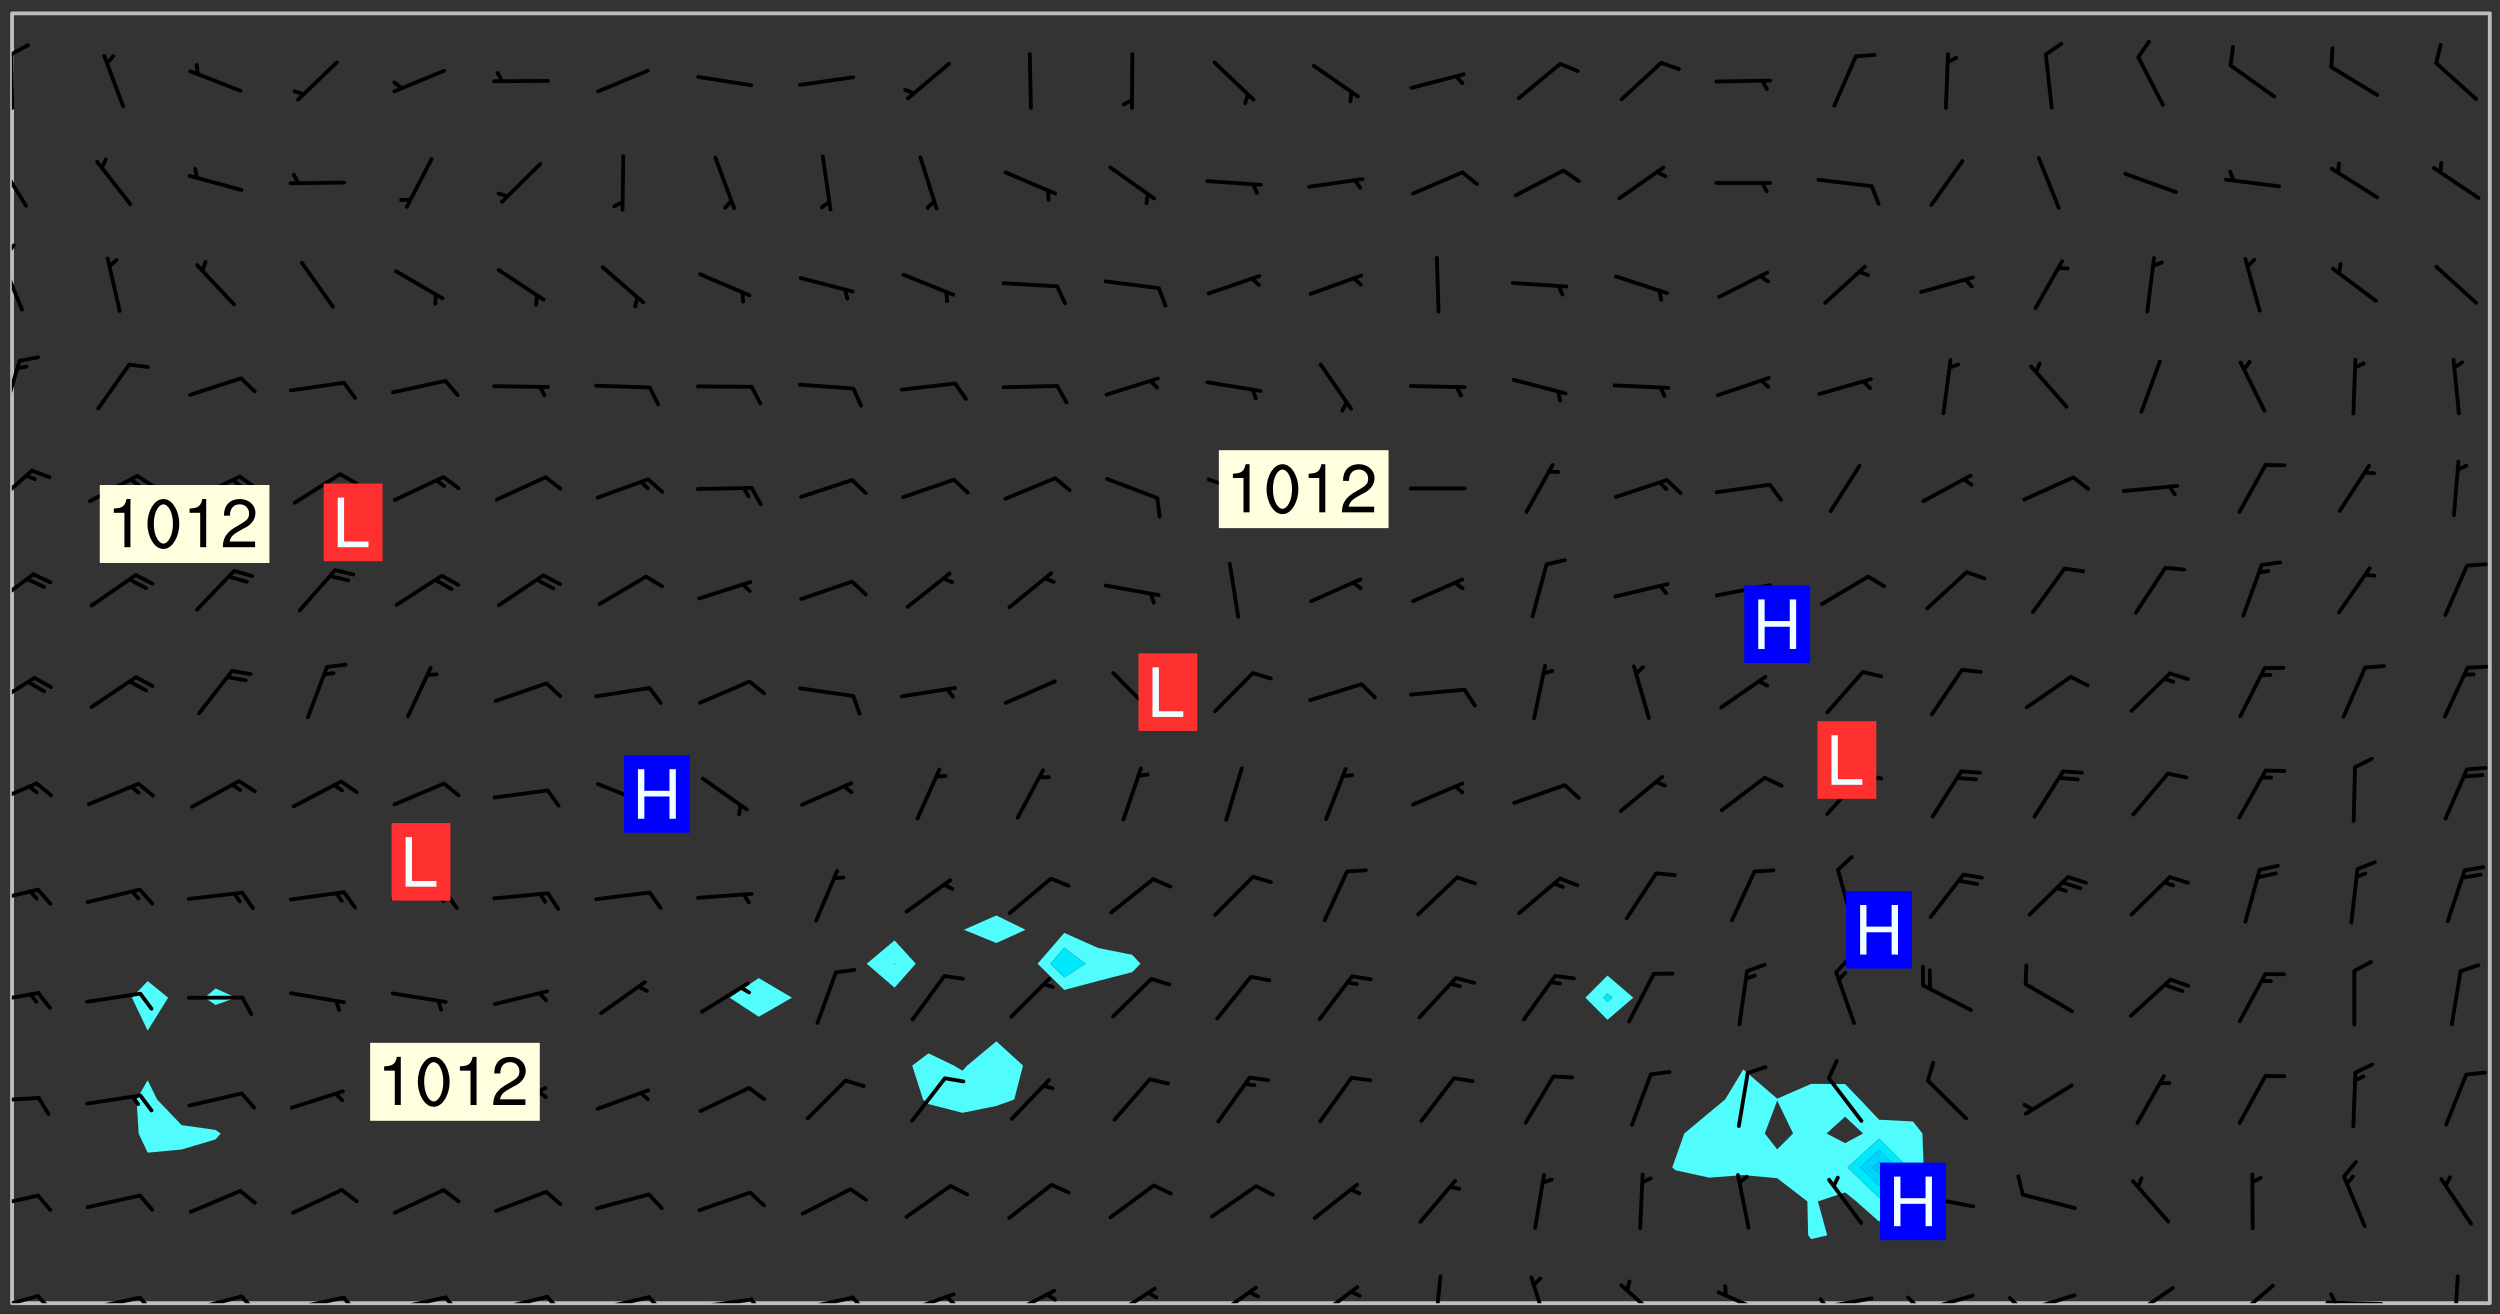 <svg xmlns="http://www.w3.org/2000/svg" role="img" xmlns:xlink="http://www.w3.org/1999/xlink" viewBox="142.45 309.95 326.84 171.84"><rect x="142.45" y="309.95" width="326.84" height="171.84" fill="#333333" stroke="none"/><defs><clipPath id="a"><path d="M144 311.672h1v168.656h-1zm0 0"/></clipPath><clipPath id="b"><path d="M144 311.672h324v168.656H144zm0 0"/></clipPath><clipPath id="c"><path d="M467 311.672h1v168.656h-1zm0 0"/></clipPath><clipPath id="d"><path d="M144 479h4v1.328h-4zm0 0"/></clipPath><clipPath id="e"><path d="M147 479h3v1.328h-3zm0 0"/></clipPath><clipPath id="f"><path d="M153 479h9v1.328h-9zm0 0"/></clipPath><clipPath id="g"><path d="M160 479h3v1.328h-3zm0 0"/></clipPath><clipPath id="h"><path d="M166 479h9v1.328h-9zm0 0"/></clipPath><clipPath id="i"><path d="M173 479h3v1.328h-3zm0 0"/></clipPath><clipPath id="j"><path d="M180 479h8v1.328h-8zm0 0"/></clipPath><clipPath id="k"><path d="M187 479h3v1.328h-3zm0 0"/></clipPath><clipPath id="l"><path d="M193 479h8v1.328h-8zm0 0"/></clipPath><clipPath id="m"><path d="M200 479h3v1.328h-3zm0 0"/></clipPath><clipPath id="n"><path d="M206 479h9v1.328h-9zm0 0"/></clipPath><clipPath id="o"><path d="M213 479h3v1.328h-3zm0 0"/></clipPath><clipPath id="p"><path d="M220 479h8v1.328h-8zm0 0"/></clipPath><clipPath id="q"><path d="M227 479h3v1.328h-3zm0 0"/></clipPath><clipPath id="r"><path d="M233 479h8v1.328h-8zm0 0"/></clipPath><clipPath id="s"><path d="M240 479h3v1.328h-3zm0 0"/></clipPath><clipPath id="t"><path d="M246 479h9v1.328h-9zm0 0"/></clipPath><clipPath id="u"><path d="M253 479h3v1.328h-3zm0 0"/></clipPath><clipPath id="v"><path d="M260 478h8v2.328h-8zm0 0"/></clipPath><clipPath id="w"><path d="M265 479h3v1.328h-3zm0 0"/></clipPath><clipPath id="x"><path d="M273 478h8v2.328h-8zm0 0"/></clipPath><clipPath id="y"><path d="M279 478h2v2.328h-2zm0 0"/></clipPath><clipPath id="z"><path d="M287 478h7v2.328h-7zm0 0"/></clipPath><clipPath id="A"><path d="M300 478h7v2.328h-7zm0 0"/></clipPath><clipPath id="B"><path d="M314 477h7v3.328h-7zm0 0"/></clipPath><clipPath id="C"><path d="M329 476h3v4.328h-3zm0 0"/></clipPath><clipPath id="D"><path d="M342 476h4v4.328h-4zm0 0"/></clipPath><clipPath id="E"><path d="M354 477h6v3.328h-6zm0 0"/></clipPath><clipPath id="F"><path d="M366 478h8v2.328h-8zm0 0"/></clipPath><clipPath id="G"><path d="M379 479h9v1.328h-9zm0 0"/></clipPath><clipPath id="H"><path d="M380 479h2v1.328h-2zm0 0"/></clipPath><clipPath id="I"><path d="M393 479h8v1.328h-8zm0 0"/></clipPath><clipPath id="J"><path d="M391 479h3v1.328h-3zm0 0"/></clipPath><clipPath id="K"><path d="M406 479h8v1.328h-8zm0 0"/></clipPath><clipPath id="L"><path d="M404 479h4v1.328h-4zm0 0"/></clipPath><clipPath id="M"><path d="M420 478h7v2.328h-7zm0 0"/></clipPath><clipPath id="N"><path d="M418 480h3v.328h-3zm0 0"/></clipPath><clipPath id="O"><path d="M434 477h6v3.328h-6zm0 0"/></clipPath><clipPath id="P"><path d="M446 479h9v1.328h-9zm0 0"/></clipPath><clipPath id="Q"><path d="M446 478h3v2.328h-3zm0 0"/></clipPath><clipPath id="R"><path d="M463 476h2v4.328h-2zm0 0"/></clipPath><clipPath id="S"><path d="M144 466h4v3h-4zm0 0"/></clipPath><clipPath id="T"><path d="M144 453h4v2h-4zm0 0"/></clipPath><clipPath id="U"><path d="M144 439h4v3h-4zm0 0"/></clipPath><clipPath id="V"><path d="M144 426h4v3h-4zm0 0"/></clipPath><clipPath id="W"><path d="M144 412h4v4h-4zm0 0"/></clipPath><clipPath id="X"><path d="M144 398h4v5h-4zm0 0"/></clipPath><clipPath id="Y"><path d="M144 384h4v6h-4zm0 0"/></clipPath><clipPath id="Z"><path d="M144 371h3v6h-3zm0 0"/></clipPath><clipPath id="aa"><path d="M144 356h2v9h-2zm0 0"/></clipPath><clipPath id="ab"><path d="M144 343h2v8h-2zm0 0"/></clipPath><clipPath id="ac"><path d="M144 341h1v4h-1zm0 0"/></clipPath><clipPath id="ad"><path d="M144 330h3v8h-3zm0 0"/></clipPath><clipPath id="ae"><path d="M144 316h1v9h-1zm0 0"/></clipPath><clipPath id="af"><path d="M144 315h3v3h-3zm0 0"/></clipPath><g id="ag" clip-path="url(#clip1)"><path fill="#fff" fill-opacity="0" fill-rule="evenodd" d="M0 0h1000v1000H0zm0 0"/><path fill="#d3d3d3" fill-opacity="0" fill-rule="evenodd" d="M162.152 355.867l-.234.293.059.234.117.172.176.234.293.348.113.059.117-.172.059-.234.176-.176.465-.176h.699l.234.293.289.816.059.176.176.23.352.234.699.699.172.176.234.348.234.41.289.582.41.465.23.234.234.176.117.23.176.293.172 1.164v.234l.059.289.059.117.117.117.348.41.117.172.176.176.176.234.117.172.172.352.059.234.234.406.234-.059-.176.176-.059.93h-.582l-.234-.113-.348.113-.117.117-.059.293-.059.176-.117.172-.465.293-.059.234-.059.113v.645l.059.172v.41l.059.059v.406l.059.406.117.176.059.059.23.641-.059.293v.699l-.059.582v.234l-.059.23-.055.352v1.922l.055.117h.426l-.367.117-.023.352.891 1.168 1.742.539 1.34.359v.539l.09.809.535.715 1.52.27.891-.086.09 1.164.535.18 1.16-.18 2.055-.984 1.16-.363 1.879-.176 1.695-.18-.18.719-1.516.086-1.25.09-.805.27-1.074.809.27.719.535.898-.18.625-.266.809.266 1.078.625.898.805.18 1.25-.18-.266.723.098.504.055.293v.172l.059.293v.406l.176.117.352.117h.406l.293-.176.113-.117.059-.117.117-.23.059-.176.352-.465.23-.176.176-.059.176.059.059.176.117.988.055.469.059.172.117.234.176.059.816.059h.289l.117.234.059.406.059.352v1.105l.117.293.117.348.289.699.176.352.582.754.352.176.172.059.469.234.641.465.348.234.293.176.293.055.23.062.816.348.293.176.113.172.352.352.117.176.523.641v.289l.059.352v.348l.059.352.059.289.117.059.172.059h.176l.582.234.176.117.176.289.176.234.113.234.293.23.117.117v.41l.059.055.289.234.234.117.059.117.117.172.059.117.23.234.059.176.234.059.117.059-.117.113-.059.117v.117l-.117.293-.117.289v.582l.176.117.117.059.059.117.117.117.113.059.176.348.059.352.059.406v.176l-.059.176-.117.699v.172l.117.176.293.293h.406l.176.117.117.172.117.293v.234h-.527l-.23-.234h-.234l-.176.059-.059.699.059.348.117.176.176.41.117.23.289.469.176.055h.523l.234.059.758.641.059.293v.234l.059.059.23.348v.352l-.117.172v.293l.293.289.293.176.172.059.293.176.293.117.582.406.289.234.293.176.219.16.016.012.23.176.641.523.176.234.117.176.176.176.113.172v.641l.117.176.469.117.582.117.234.059.23.113.293.117.113.059.586.352.289.172.176.062.176.055.176.059.699.352.289.176.234.055.289.176.234.117.641.406.293.117.172.059.234.059.41.059.23.059.234.117.059.172-.41.176.469.059.059.293.113.234.176.055.234.059.176.059.406.117.641.234.117.172.059.234v.176l-.059.117-.059.406.234.234.117.059.348.117.641.23.176.117.289.117.176.176.234.465.582 1.105.176.176.348.176.176.117.352.117 1.047.523.234.059.465.113.293.059.465.176.758.582.234.234.348.465.176.176.289.234.816.699.293.176.289.289.293.176.293.289.695.641.176.176.293.234.289.234.469.289.641.582.348.234.234.293.348.348.352.465.934.992.348.406.117.176.234.059.113.117.645.176.23.113.234.059.293.176.23.117.934.699.406.406.234.176.406.176.234.117.816.348.348.234.234.117.293.289.23.117.758.352.352.172.23.059.293.117.234.059.871.176h.816l.469.23.172.059.875.699.465.117.293.059.176.059.23.059.469.059.348.059.352.059.406.059h.293l.172.059v.23l.176.176h.293l.348.059.352.059.699.117h.641l.465-.234.293-.176.172-.117.41-.172.289-.176.934-.465.469-.293.523-.293.465-.172.465-.176 1.051-.465.289-.117.41-.117.289-.117.527-.176 1.516-.699.582-.348.289-.059.293-.059.348-.117.875-.23.352-.117h.113l.234-.059.875-.234.234-.059h.812l.352-.059.816-.117.172-.059.352-.055.293-.059.23-.059.816-.176.176-.059h.348l.234-.059.465-.117.758-.172.234-.059h.348l.41-.117.289-.059 1.285-.059h.289l.41-.059.23-.059h.176l.875-.117h.406l.41-.117h.348l.352-.113.871-.059h1.75l1.047.289.41.117.289.117.352.117.289.117 1.051.172.289.059h.293l.293.059.172.059.41.059.172.059.117.059h.117l.117.059.352.059h.113l.41.066 1.922.395 1.926.395 1.52.449 1.695.719 2.145.805 1.605-.719 1.43-.805 1.16-1.078 1.25-.449 3.035-.719 1.875-.359 2.145-1.348 2.234-1.254 2.5-1.258 1.695-.449 1.785-.18 1.16-.27.625.539 1.34-.27.715-.988.984-1.344.445-.18.805-.359 1.875-.539 1.785-.449 1.25-.27 1.16-.09 1.699-.09 1.961-.27 1.25-.09h.539l.625-.09h.891l2.145-.18 2.41-.18 2.59-.09 1.695.18 1.609.09 1.43.359 1.16.719 1.875.988 1.16 1.527.266.715.629.09.355.898.535.539.535 1.527 1.074.359h.535l-.805.535.09 1.707.715 2.695.891.805.895.988.715 1.258 1.785.539 1.52-.18.355 1.344 1.609-.805.98-.539.27.27.316-.215.219-.145.801.449.449-.359h.355l.535-.27.539-.719.535-.27.625-.988 1.16.449.84.371 1.395.617 1.695-.18h1.605l1.785.09.18-1.707.535-1.344.805.27.492.848.402.406-.09.539v.359l.715.449.711-.27h1.43l.359.988.445 1.258.715 1.344 1.25.629 1.695.629.715-.18.18-.539.98-.09.449.359.086 1.258-.266.629-.535.18v.539l.715.984.266.539.984.988.801 1.078-.266.359-.09.898-.625 2.332-.355 2.066-.09 1.793-.18.719-.09.539v1.438l-.98 1.883-.359 1.707-.535.898-.805 1.168-.266.539 2.055 1.254.086.359-.355.539-.09-.18v.809l.09 1.438-.445.715-1.074.094-.266.715.535.898.805.719 1.16.809 1.34.27.445.359-.355.449-1.789-.09-1.25-.449-.715-.719-.625-.09-.176 3.59-.188 1.309h89.359V311.703h-55.27v49.082l.762.125 3.289.543 2.023 2.836v2.754l2.352.332 2.348.332h4.051l-1.379 4.16-2.023.707-2.023.703-.543.344-2.594 1.617-.188.117-2.023-2.078-.73-2.742-2.672-2.078-1.375-3.5-.066-.082-1.957-2.672 2.75-1.418v-49.082H294.422v91.414l.117.031.133.012.074.074.105.047.09.059.086.059.09.059.297.297.059.09.031.117.027.117.016.137-.031.117-.059.09-.059.086-.043.105-.047.102-.027.121v.145l.176.27.148.148.074.086.074.074.043.105.062.09.059.086.043.105.059.09.047.102.043.105.059.086.117.18.074.074.062.086.059.09.043.105.059.09.059.086.062.09.059.09.043.102.117.18.074.074.059.086.074.074.09.059.105.047h.148l.133-.016.133.016.102-.047.074-.074.047-.102-.016-.133v-.148l-.047-.105-.027-.117-.047-.102-.027-.121-.043-.102-.062-.09-.043-.102-.043-.105-.031-.117-.016-.133-.012-.137.086-.059.059-.086.121-.031.043.105.016.133v.117l.059.102.059.09.09.059.148.148.059.09.043.105-.012.102.086.059.105.047.086.059.09.059.074.074-.117.027-.105.047-.086.059-.074.074-.059.09-.062.086-.027.121-.047.102-.043.105-.031.117-.012.133-.016.133v.148l.027.117.047.105.043.102.059.09.074.074.09.059.074.074.09.059.059.09.043.105.047.102.117.031.133.016h.148l.117-.031.105.043.043.105.047.102.027.121L299.5 410l.027.117.031.121.027.117.105.043.102.047.133-.016.148.148.062.086.074.074.07.074.09.062.105.043.102.043.117.031.137.016.117-.031.074-.074.027-.117-.012-.133-.031-.121-.027-.117.043-.105h.117l.09.062.117.027h.148l.133.016h.148l.133.016.133-.016h.148l.133-.016.133-.012.137.012.117-.027.133-.016.191-.059-.059.176-.016.133-.027.121-.016.133-.059.086-.133.016-.105.047-.105.043-.117.031-.117.027-.266.031h-.148l-.133.016-.074.074.059.086.148.148.117.18.074.07.09.062.09.059.086.059.09.059.102.043.105.062.105.043.086.059.105.047.102.043.18.117.059.09-.043.102-.047.105.016.133.223.223.059.09.043.102.031.121.043.102.016.133.031.117.012.137.031.117.148.148.102.043.105.043.117.031.133.016.137.016h.117l.117-.031.09-.059.043-.105.047-.102.043-.105.031-.117.012-.133v-.148l-.012-.133-.016-.133-.031-.117-.043-.105-.047-.105-.043-.102-.043-.105-.016-.133.016-.133.027-.117.031-.117.027-.121.047-.102.09-.059.086-.062.074-.074.09-.059.223-.223.059-.086.074-.074.117-.18.059-.086v-.148l-.074-.074-.102-.047-.105-.043-.102-.043-.059-.09-.047-.105-.027-.117.09-.059.117-.031.102-.043.18-.117.148-.148.012-.133-.012-.105-.09-.059-.133.016h-.148l-.133.016-.133-.016-.121-.031-.086-.059-.074-.074-.059-.09-.062-.086-.117-.18-.059-.086.031-.121.086-.059.121-.031.059-.086v-.121l-.031-.117-.059-.09-.059-.086-.047-.105-.027-.117-.016-.133.059-.09.074-.074.09-.059.117-.18.074-.074.059-.086.148-.148.121-.031.133-.016.133.016.074.074.043.105.016.133-.031.117-.117.031-.133.012-.148.148-.043.105-.047.102-.027.121-.031.117v.148l.031.117.043.105.059.09.074.07.074.074.117.031.121.027.117-.027.133-.016h.117l.09.059.074.074.047.105.059.086.102.047.133.016.105.043.086.059-.012.105-.074.074-.18.117-.059.09-.09.059-.07.074-.074.074-.062.09-.027.117-.016.133.016.133-.016.133v.148l.016.133.027.117.031.121.074.074.09.059.086.059.09.059.117.031v.086l-.102.047-.09.059-.266.031-.117.027h-.148l-.105.043-.102.047-.059.09-.062.234-.012.133-.031.121-.016.133v.293l-.012.133.012.137.016.133.133.016.133.012.121.031.086.059.074.074.047.105.043.102.016.133v.445l-.016.133v.445l.031.266.027.117.016.133.031.117.086.211.031.266v.148l-.031.117-.027.117-.031.121-.027.117-.031.117-.031.121-.012.133-.016.133.09.059.117-.031.102.016.047.105-.031.266v.441l-.043.105-.047.105-.043.102-.043.105-.059.086-.031.121-.043.117-.031.117-.016.133.016.133.059.09.105.047.086.059.059.086-.012.137-.031.117-.043.102v.445l-.016.133v.148l-.031.117-.043.105-.027.117-.047.105-.043.102-.031.121-.027.117-.031.133-.031.117-.027.117-.043.105-.031.117-.031.121-.012.133-.016.133v.297l.027.117v.148l.047.398.027.117.059.09.121.031h.148l.133-.016.059.09v.117l-.059.09-.09.059-.102.043-.105.047-.09.059-.086.059-.137.016-.117-.031-.133-.016-.102.047-.062.086-.012.137-.016.133-.031.117-.027.117-.016.133-.031.121v.297l.016.133.031.117v.148l.012.133v.148l-.027.117-.047.102-.027.121-.031.117-.059.09-.074.074-.102.043-.105.047-.117.027-.121.031-.102-.047.059-.086.105-.047.027-.117.031-.117.027-.121.031-.117v-.148l.016-.133-.031-.117-.043-.105-.105.016-.074.074-.102.043-.09.062-.074.074-.043.102-.016.133-.031.117L304.25 426l-.031.117-.027.117-.031.121-.027.117-.031.117-.043.105-.09.059h-.09l-.117-.031-.031-.086.016-.137-.031-.117v-.148l-.012-.133v-.148l-.062-.234-.027-.121-.043-.102-.047-.105-.059-.086-.059-.09-.043-.105-.062-.086-.148-.148-.07-.074-.105-.047-.105-.043-.102-.043-.297-.297-.09-.074-.086-.059-.105-.043-.09-.062-.086-.059-.105-.043-.09-.059-.086-.062-.074-.07-.105-.047-.086-.059-.105-.043-.09-.062-.102-.043-.105-.043-.086-.059-.105-.047-.105-.043-.102-.047-.09-.059-.102-.043-.105-.043-.09-.062-.117-.027-.133-.016-.133.016H299.75l-.133.016-.117-.031-.09-.059-.074-.074-.09-.059-.102-.047h-.148l-.121-.027-.102-.043-.074-.074-.117-.18-.09-.059-.102-.043-.09-.062-.105-.043-.09-.059-.086-.059-.105-.047-.059-.086-.059-.09-.043-.105-.047-.102-.074-.074-.086-.059-.074-.074-.09-.059-.223-.223-.043-.105-.031-.266.105-.043h.145l.105.043.074.074.09.059.086.059.105.047.09.059.148.148.07.074.148.148.062.086.074.074.086.059.074.074.09.062.09.059.086.059.27.176.102.047.105.043.102.043.047-.074.059-.086.074-.074.07-.074.105.043.074.074.059.09.043.102.047.105.043.105.121.027.117-.027.074-.09.043-.105.059-.09.074-.074.105-.043.117-.027.133.012.09.059.148.148.059.09.043.105.047.102.043.105.043.102.105.047.105.043.133.016.086-.059.059-.09.074-.074.105-.043.117.027.105.047.102.043.105.043.102.047.18.117v.117l-.016.133.016.133.016.137.059.086.102.047.121.027.117.031h.148l.117-.031.059-.09.18-.117.059-.09.074-.074.059-.086.117-.18.18-.117.117.031.09.059.043.074-.016.133v.117l.09.059h.148l.133-.016.133-.012.266-.031.105-.043.117-.031.121-.027.074-.074.07-.074.062-.09-.016-.105-.047-.102-.102-.043-.105-.016-.117.027-.266.031h-.148l-.074-.074-.09-.059-.117-.031-.117-.027-.133-.016h-.148l-.133.016h-.297l-.105-.047-.148-.148-.043-.102-.059-.09.223-.223.086-.059.105-.043.117-.031.133-.016.133.016.137.016.102.043.133-.012.09-.062.102-.043.062-.09-.047-.102-.09-.059-.117-.031-.102-.043-.059-.09-.062-.09v-.117l.016-.133.105-.047.074-.07v-.121l-.09-.059-.031-.117.09-.059.074-.074.043-.105.059-.09.047-.102.016-.133v-.148l-.047-.105-.043-.102-.09-.059-.133-.016-.102-.043-.137-.016-.117-.031h-.445l-.133-.016-.133-.012-.133-.016-.117-.031h-.148l-.133-.016-.133-.012-.266-.031-.121-.043-.086-.059-.074-.074v-.148l.012-.133.105-.047.102-.043.133-.016h.152l.133-.016h.293l.121.031.102.043.09.059.234.062.121-.047.09-.059.102-.043.133-.016.105.043.102.047.133.012.121-.027h.145l.121-.031.117-.027.105-.047.074-.074.086-.059.148-.148.059-.086.047-.105.027-.117.016-.105-.102-.043-.09-.059-.117-.031-.105-.043-.09-.062-.074-.086-.074-.074-.102-.043-.105-.047-.102-.043-.059-.09-.047-.102-.086-.211-.062-.086-.059-.09-.074-.074-.086-.059h-.27l-.117.031-.09.059-.102.043-.133.016-.105-.016-.027-.117-.062-.09-.117-.031-.102-.043-.148-.148-.031-.117-.016-.105.074-.074.18-.117.117-.027.117-.031.137.016.102.043.105.043.102.047.105.043.117.031.133.016.117.027.133.016.105-.016.09-.059-.074-.074-.105-.043-.074-.074-.074-.09-.148-.148-.086-.059-.09-.059-.074-.074-.09-.059-.102-.047-.121-.027-.102-.047-.105-.043-.117-.031-.102-.043-.121-.031h-.148l-.117.031-.105.043-.086.062-.18.117-.086.059-.09.059-.105.047-.086.059-.105.043-.102.043-.105.047-.074.074-.059.09-.059.086-.047.105-.059.086-.074.074-.133-.012-.117-.031h-.117l-.074.074-.09.059-.074.074-.09.059-.086.059-.105.047-.102.043-.137.016-.102-.043-.148-.148-.105-.047h-.086l-.105.047-.102.043-.121.031-.117-.031-.074-.074v-.117l.031-.121.074-.07.059-.09.074-.074.117-.031.105-.043h.293l.133-.016.137-.016.102-.043.09-.059.102-.047.09-.059.133-.012.09.059.133.012.09-.059.086-.059.105-.043.09-.059.086-.062.09-.059.148-.148.059-.086.059-.09.105-.043.133-.016.117.027.121.031.059-.059.059-.09.031-.266.027-.117.105.012.133.016.102-.043.09-.059.059-.09.074-.074.059-.09.047-.102.012-.133-.012-.133-.047-.105-.148-.148-.059-.09-.059-.086-.043-.105v-.445l.016-.133v-.148l.012-.133-.059-.059-.09.059-.102-.043-.18-.117-.086-.059-.062-.09-.059-.09-.074-.074-.086-.059-.121.031-.102.012-.105.047-.086.059-.105.043-.148.148-.09.059-.086.059-.09.062-.105.043-.133.016v-.121l.105-.043.117-.031.074-.07.043-.105v-.148l-.027-.117-.148-.148-.133-.016h-.148l-.117.031-.105.043-.102.043-.09.062-.117.027-.074-.074.012-.133-.043-.102-.043-.105-.09-.059-.117.027-.121.031-.117.031-.102.043-.121.031-.102.043-.105.043-.09.059-.102.016v-.117l.016-.133-.059-.09-.074.043-.148.148-.059.09-.074.074-.047.105-.043.102-.074.074-.059.09-.074.074-.059.086-.074.074-.09.062-.074.07-.074.074-.102.016-.133.016-.105-.043v-.121l.148-.148.043-.102.059-.09.047-.102.043-.105.059-.09.031-.117.043-.102.031-.121.027-.117.047-.105.043-.102.043-.105.074-.07.09-.062.09-.059.102-.043h.297l.266-.031.105-.043-.074-.074-.117-.031-.105-.043-.09-.059-.102-.047-.09-.059-.102-.043-.105-.043-.09-.062-.086-.059-.105-.043-.102-.043-.121-.031-.117-.031-.102-.043L297.5 410.25l-.102-.043-.09-.059-.043-.105-.016-.133.102-.043.133-.016.137.016.133-.016.102-.043.059-.09.016-.105-.09-.059-.074-.074-.102-.043-.09-.059-.148-.148-.043-.105-.016-.133v-.293l-.059-.09-.09-.059-.074-.074-.043-.105-.031-.117-.059-.09-.074-.074-.117-.027-.074-.074-.09-.059-.09-.062-.086-.059-.074-.074-.059-.086-.047-.105-.086-.059-.148-.148-.195-.059-.133.016-.102.043-.074.074-.047.102-.043.105-.059.09-.059.086-.297.297-.09.059h-.086l-.062-.086-.043-.105.031-.117.059-.09.027-.117-.012-.133-.09-.062-.105.047-.117.027-.117.031-.27.176-.102.047-.117.027-.105.047-.09.059-.102.043-.059-.086-.047-.105.016-.133.047-.105.07-.074.074-.07.059-.09v-.148l-.043-.105h-.238l-.102.047-.031.117-.027.117-.031.121-.074.043-.133.016-.074-.047-.043-.102-.043-.105-.047-.102-.043-.105-.121.031-.102.043-.133.016-.117.031-.105.043-.09.059-.102.047-.121.027-.133.016-.102-.043-.059-.09-.047-.105-.043-.102-.043-.105v-.117l.059-.09.086-.059.18-.117.102-.047.105-.043.105-.059.102-.043.09-.062.102-.043.105-.059.102-.047.09-.059.105-.043.102-.043.09-.062.102-.043.137-.016.117.031.102.043.121.031.102.043.105.047.102.043.105.043.102.047.105.043.102.043.105.047.086.059.105.043.117.031.105.043.102.047.09.059.105.043.102.043.105.047.117.027.102.047.121.027h.148l.086-.059.016-.102.059-.09-.027-.117-.074-.074-.117-.18-.074-.074-.09-.074-.18-.117-.086-.059-.105-.043-.102-.047-.27-.176-.059-.09-.074-.074-.059-.09-.043-.102-.031-.117-.016-.137v-.562l-.012-.133-.016-.133-.031-.117-.016-.133-.012-.133-.031-.121-.223-.223-.059-.086-.016-.105.031-.117.133-.016v-91.414H172.992v1.453l-.059.234-.352 1.051-.172.523-.117.348-.176.41-.117.172-.234.293-.23.059h-.352l-.117.059-.23.406v.293l.117.176.23.23.117.234.641.758.293.465.176.234.23.352.234.348.641.816.176.465.172.41.117.695.176.469.117 1.398.059.465v.875l.117 1.047v4.781l-.059.465-.352 1.281-.176.523-.113.41-.352.93L172.934 336l-.234.582-.117.176-.172.348-.176.406-.352.816-.059.293-.113.293-.117.289-.059.176-.117.875-.059.406-.059.117-.059.176-.059.172-.23.527-.117.172v.234l-.117.234-.059.172-.176.586v.289l-.059.176v.293l-.059.113-.059.527v.172l-.055.234v2.621l-.176.816-.117.176-.176.234-.117.172-.113.234-.586.934-.23.289-.293.465-.176.234-.289.352-.352.699-.113.23-.176.41-.176.23-.406.527-.816.699-.293.172-.289.234-.176.117-.176.176-.523.406-.527.176-.172.176-.234.055-.641.176h-.758m12.211 31.023l-1.074.449.359.895 1.25-.715.445-.539-.98-.09"/><path fill="#d3d3d3" fill-opacity="0" fill-rule="evenodd" d="M201.508 416.598h-.895l.449.629.98.359.805-.09.445-.988-.176.09-.715-.355-.895.355m154.621 59.07l-.059-.523v-.293l.113-.293.059-.23.469-.469h.113l.117-.113.117-.059h.176l.234-.059h.348l.234.059.117.059.23.172.059.176.117.582v.293l-.117.176-.172.289-.176.176-.527.523-.23.234-.117.059h-.176l-.117-.059-.406-.293-.176-.117-.117-.059-.059-.113-.055-.117m6.641-10.957l-.059-.172v-1.109l.059-.172.176-.059.172-.059h.176l.234-.059.117.059.059.699-.059.172-.117.176-.117.059-.234.523-.113.059h-.234l-.059-.117m9.613-14.391l-.117-.176v-.699l.293-.875.117-.172.176-.352.113-.23.117-.293.352-.758.117-.23.172-.234h.176l.117-.059h.641l.117.059.234.234.172.113.352.293.117.117.113.176v.113l.117.059.117.117v.699l-.059.176v.23l-.059.176-.348 1.051-.117.23-.117.234-.117.059-.23.234-.641.289h-.875l-.41-.117-.641-.465"/><path fill="none" stroke="#bebebe" stroke-linecap="round" stroke-linejoin="round" stroke-miterlimit="10" stroke-width=".5" d="M467.957 311.695H144.027v168.625h323.93v-168.625"/><g clip-path="url(#a)"><path fill="#fff" fill-opacity="0" fill-rule="evenodd" d="M144 475.891v4.438h.004H144V311.672h.004H144v164.219"/></g><g clip-path="url(#b)"><path fill="#fff" fill-opacity="0" fill-rule="evenodd" d="M144.004 480.328V311.672h17.75v126.539l-2.055 2.172 2.055 4.312v6.48l-1.453 2.523.277 4.438 1.176 2.512 4.438-.418 4.438-1.312.68-.781-.68-.465-4.438-.629-3.199-3.344-1.238-2.523v-6.48l2.676-4.312-2.676-2.172V311.672h8.875v127.504l-1.422 1.207 1.422.953 2.668-.953-2.668-1.207v-127.504h71.016v126.152l-3.805 2.559 3.805 2.496 4.344-2.496-4.344-2.559V311.672h17.754v121.227l-3.637 3.047 3.637 3.129 2.777-3.129-2.777-3.047V311.672h13.312V429.633l-4.25 1.875 4.25 1.73v12.848l-3.816 3.176-.621.672-1.102-.672-3.336-1.602-2.125 1.602 1.414 4.438.711.59 4.438 1.148 4.438-.902 2.336-.836 1.148-4.438-3.484-3.176v-12.848l3.812-1.73-3.812-1.875V311.672h8.879v120.238l-3.488 4.035 3.488 3.43 4.438-1.184 4.438-1.148 1.09-1.098-1.09-1.172-4.438-.887-4.438-1.977V311.672h71.012V437.492l-2.887 2.891 2.887 2.891 3.375-2.891-3.375-2.891V311.672h17.754v138.094l-2.375 3.934-2.062 1.699-3.27 2.738-1.168 3.293-.402 1.145.402.367 4.438.973 4.438-.34 4.438.41 3.945 3.031.102 4.438.395.488 2.098-.488-1.215-4.438 3.555-1.176 1.461 1.176 2.977 2.641 2.223-2.641 2.215-2.891 1.398-1.551-.168-4.438-1.23-1.566-4.438-.234-2.492-2.637-1.945-2.02-4.438-.031-4.441 1.938-4.438-3.82V311.672h97.641v168.656H144.004"/></g><path fill="#50fcfc" fill-rule="evenodd" d="M161.754 444.695l-2.055-4.312 2.055-2.172 2.676 2.172-2.676 4.312m-1.176 13.441l-.277-4.438 1.453-2.523 1.238 2.523 3.199 3.344 4.438.629.68.465-.68.781-4.438 1.312-4.438.418-1.176-2.512m10.051-16.801l-1.422-.953 1.422-1.207 2.668 1.207-2.668.953m71.016 1.543l-3.805-2.496 3.805-2.559 4.344 2.559-4.344 2.496m17.754-3.805l-3.637-3.129 3.637-3.047v2.961l-.102.086.102.086.078-.086-.078-.086v-2.961l2.777 3.047-2.777 3.129"/><path fill="#00e8fc" fill-rule="evenodd" d="M259.398 436.031l-.102-.086.102-.086.078.086-.078.086"/><path fill="#50fcfc" fill-rule="evenodd" d="M263.125 453.699l-1.414-4.438 2.125-1.602 3.336 1.602 1.102.672.621-.672 3.816-3.176 3.484 3.176-1.148 4.438-2.336.836-4.438.902-4.438-1.148-.711-.59m9.586-20.461l-4.25-1.73 4.25-1.875 3.812 1.875-3.812 1.73m8.879 6.137l-3.488-3.43 3.488-4.035v1.934l-1.82 2.102 1.82 1.789 2.781-1.789-2.781-2.102v-1.934l4.438 1.977 4.438.887 1.09 1.172-1.09 1.098-4.438 1.148-4.438 1.184"/><path fill="#00e8fc" fill-rule="evenodd" d="M281.59 437.734l-1.82-1.789 1.82-2.102 2.781 2.102-2.781 1.789"/><path fill="#50fcfc" fill-rule="evenodd" d="M352.602 443.273l-2.887-2.891 2.887-2.891v2.336l-.555.555.555.555.648-.555-.648-.555v-2.336l3.375 2.891-3.375 2.891"/><path fill="#00e8fc" fill-rule="evenodd" d="M352.602 440.938l-.555-.555.555-.555.648.555-.648.555"/><path fill="#50fcfc" fill-rule="evenodd" d="M361.48 462.941l-.402-.367.402-1.145 1.168-3.293 3.27-2.738 2.062-1.699 2.375-3.934 4.438 3.82v.246l-1.621 4.305 1.621 2.078 2.078-2.078-2.078-4.305v-.246l4.441-1.938 4.438.031v4.258l-2.426 2.199 2.426 1.266 2.352-1.266-2.352-2.199v-4.258l1.945 2.02 2.492 2.637v2.484l-4.117 3.754 4.117 3.961 3.777-3.961-3.777-3.754v-2.484l4.438.234 1.23 1.566.168 4.438-1.398 1.551-2.215 2.891-2.223 2.641-2.977-2.641-1.461-1.176-3.555 1.176 1.215 4.438-2.098.488-.395-.488-.102-4.438-3.945-3.031-4.438-.41-4.438.34-4.438-.973"/><path fill="#fff" fill-opacity="0" fill-rule="evenodd" d="M374.793 453.832l-1.621 4.305 1.621 2.078 2.078-2.078-2.078-4.305m8.879 2.105l-2.426 2.199 2.426 1.266 2.352-1.266-2.352-2.199"/><path fill="#00e8fc" fill-rule="evenodd" d="M388.109 466.535l-4.117-3.961 4.117-3.754v1.492l-2.48 2.262 2.48 2.387 2.273-2.387-2.273-2.262v-1.492l3.777 3.754-3.777 3.961"/><path fill="#00d4fc" fill-rule="evenodd" d="M388.109 464.961l-2.48-2.387 2.48-2.262v1.492l-.844.77.844.812.773-.812-.773-.77v-1.492l2.273 2.262-2.273 2.387"/><path fill="#00c4fc" fill-rule="evenodd" d="M388.109 463.387l-.844-.812.844-.77.773.77-.773.812"/><g clip-path="url(#c)"><path fill="#fff" fill-opacity="0" fill-rule="evenodd" d="M467.996 480.328H468V311.672h-.004H468v168.656h-.004"/></g><g clip-path="url(#d)"><path fill="none" stroke="#000" stroke-linecap="round" stroke-linejoin="round" stroke-miterlimit="10" stroke-width=".5" d="M147.387 479.395l-6.773 1.867"/></g><g clip-path="url(#e)"><path fill="none" stroke="#000" stroke-linecap="round" stroke-linejoin="round" stroke-miterlimit="10" stroke-width=".5" d="M147.387 479.395l1.688 1.785"/></g><g clip-path="url(#f)"><path fill="none" stroke="#000" stroke-linecap="round" stroke-linejoin="round" stroke-miterlimit="10" stroke-width=".5" d="M160.754 479.602l-6.875 1.453"/></g><g clip-path="url(#g)"><path fill="none" stroke="#000" stroke-linecap="round" stroke-linejoin="round" stroke-miterlimit="10" stroke-width=".5" d="M160.754 479.602l1.574 1.883"/></g><g clip-path="url(#h)"><path fill="none" stroke="#000" stroke-linecap="round" stroke-linejoin="round" stroke-miterlimit="10" stroke-width=".5" d="M174.031 479.445l-6.801 1.766"/></g><g clip-path="url(#i)"><path fill="none" stroke="#000" stroke-linecap="round" stroke-linejoin="round" stroke-miterlimit="10" stroke-width=".5" d="M174.031 479.445l1.66 1.809"/></g><g clip-path="url(#j)"><path fill="none" stroke="#000" stroke-linecap="round" stroke-linejoin="round" stroke-miterlimit="10" stroke-width=".5" d="M187.383 479.598l-6.875 1.461"/></g><g clip-path="url(#k)"><path fill="none" stroke="#000" stroke-linecap="round" stroke-linejoin="round" stroke-miterlimit="10" stroke-width=".5" d="M187.383 479.598l1.574 1.883"/></g><g clip-path="url(#l)"><path fill="none" stroke="#000" stroke-linecap="round" stroke-linejoin="round" stroke-miterlimit="10" stroke-width=".5" d="M200.691 479.574l-6.863 1.512"/></g><g clip-path="url(#m)"><path fill="none" stroke="#000" stroke-linecap="round" stroke-linejoin="round" stroke-miterlimit="10" stroke-width=".5" d="M200.691 479.574l1.59 1.867"/></g><g clip-path="url(#n)"><path fill="none" stroke="#000" stroke-linecap="round" stroke-linejoin="round" stroke-miterlimit="10" stroke-width=".5" d="M213.988 479.488l-6.824 1.68"/></g><g clip-path="url(#o)"><path fill="none" stroke="#000" stroke-linecap="round" stroke-linejoin="round" stroke-miterlimit="10" stroke-width=".5" d="M213.988 479.488l1.637 1.828"/></g><g clip-path="url(#p)"><path fill="none" stroke="#000" stroke-linecap="round" stroke-linejoin="round" stroke-miterlimit="10" stroke-width=".5" d="M227.312 479.535l-6.844 1.586"/></g><g clip-path="url(#q)"><path fill="none" stroke="#000" stroke-linecap="round" stroke-linejoin="round" stroke-miterlimit="10" stroke-width=".5" d="M227.312 479.535l1.613 1.852"/></g><g clip-path="url(#r)"><path fill="none" stroke="#000" stroke-linecap="round" stroke-linejoin="round" stroke-miterlimit="10" stroke-width=".5" d="M240.684 479.844l-6.957.969"/></g><g clip-path="url(#s)"><path fill="none" stroke="#000" stroke-linecap="round" stroke-linejoin="round" stroke-miterlimit="10" stroke-width=".5" d="M240.684 479.844l1.441 1.988"/></g><g clip-path="url(#t)"><path fill="none" stroke="#000" stroke-linecap="round" stroke-linejoin="round" stroke-miterlimit="10" stroke-width=".5" d="M253.953 479.582l-6.867 1.492"/></g><g clip-path="url(#u)"><path fill="none" stroke="#000" stroke-linecap="round" stroke-linejoin="round" stroke-miterlimit="10" stroke-width=".5" d="M253.953 479.582l1.586 1.875"/></g><g clip-path="url(#v)"><path fill="none" stroke="#000" stroke-linecap="round" stroke-linejoin="round" stroke-miterlimit="10" stroke-width=".5" d="M267.145 479.152l-6.621 2.355"/></g><g clip-path="url(#w)"><path fill="none" stroke="#000" stroke-linecap="round" stroke-linejoin="round" stroke-miterlimit="10" stroke-width=".5" d="M266.184 479.492l.906.828"/></g><g clip-path="url(#x)"><path fill="none" stroke="#000" stroke-linecap="round" stroke-linejoin="round" stroke-miterlimit="10" stroke-width=".5" d="M280.266 478.703l-6.23 3.254"/></g><g clip-path="url(#y)"><path fill="none" stroke="#000" stroke-linecap="round" stroke-linejoin="round" stroke-miterlimit="10" stroke-width=".5" d="M279.359 479.176l1.012.691"/></g><g clip-path="url(#z)"><path fill="none" stroke="#000" stroke-linecap="round" stroke-linejoin="round" stroke-miterlimit="10" stroke-width=".5" d="M293.418 478.422l-5.906 3.812"/></g><path fill="none" stroke="#000" stroke-linecap="round" stroke-linejoin="round" stroke-miterlimit="10" stroke-width=".5" d="M292.559 478.977l1.07.598"/><g clip-path="url(#A)"><path fill="none" stroke="#000" stroke-linecap="round" stroke-linejoin="round" stroke-miterlimit="10" stroke-width=".5" d="M306.645 478.293l-5.727 4.07"/></g><path fill="none" stroke="#000" stroke-linecap="round" stroke-linejoin="round" stroke-miterlimit="10" stroke-width=".5" d="M305.812 478.887l1.098.547"/><g clip-path="url(#B)"><path fill="none" stroke="#000" stroke-linecap="round" stroke-linejoin="round" stroke-miterlimit="10" stroke-width=".5" d="M319.906 478.219l-5.621 4.219"/></g><path fill="none" stroke="#000" stroke-linecap="round" stroke-linejoin="round" stroke-miterlimit="10" stroke-width=".5" d="M319.09 478.836l1.109.52"/><g clip-path="url(#C)"><path fill="none" stroke="#000" stroke-linecap="round" stroke-linejoin="round" stroke-miterlimit="10" stroke-width=".5" d="M330.77 476.832l-.715 6.992"/></g><g clip-path="url(#D)"><path fill="none" stroke="#000" stroke-linecap="round" stroke-linejoin="round" stroke-miterlimit="10" stroke-width=".5" d="M342.668 476.977l2.117 6.703"/></g><path fill="none" stroke="#000" stroke-linecap="round" stroke-linejoin="round" stroke-miterlimit="10" stroke-width=".5" d="M342.977 477.953l.859-.875"/><g clip-path="url(#E)"><path fill="none" stroke="#000" stroke-linecap="round" stroke-linejoin="round" stroke-miterlimit="10" stroke-width=".5" d="M354.422 477.984l5.238 4.688"/></g><path fill="none" stroke="#000" stroke-linecap="round" stroke-linejoin="round" stroke-miterlimit="10" stroke-width=".5" d="M355.184 478.668l.293-1.191"/><g clip-path="url(#F)"><path fill="none" stroke="#000" stroke-linecap="round" stroke-linejoin="round" stroke-miterlimit="10" stroke-width=".5" d="M367.141 478.91l6.43 2.836"/></g><path fill="none" stroke="#000" stroke-linecap="round" stroke-linejoin="round" stroke-miterlimit="10" stroke-width=".5" d="M368.078 479.324l-.09-1.223"/><g clip-path="url(#G)"><path fill="none" stroke="#000" stroke-linecap="round" stroke-linejoin="round" stroke-miterlimit="10" stroke-width=".5" d="M380.215 480.965l6.91-1.273"/></g><g clip-path="url(#H)"><path fill="none" stroke="#000" stroke-linecap="round" stroke-linejoin="round" stroke-miterlimit="10" stroke-width=".5" d="M381.223 480.781l-.766-.961"/></g><g clip-path="url(#I)"><path fill="none" stroke="#000" stroke-linecap="round" stroke-linejoin="round" stroke-miterlimit="10" stroke-width=".5" d="M393.617 481.328l6.738-2"/></g><g clip-path="url(#J)"><path fill="none" stroke="#000" stroke-linecap="round" stroke-linejoin="round" stroke-miterlimit="10" stroke-width=".5" d="M393.617 481.328l-1.719-1.75"/></g><g clip-path="url(#K)"><path fill="none" stroke="#000" stroke-linecap="round" stroke-linejoin="round" stroke-miterlimit="10" stroke-width=".5" d="M406.945 481.367l6.711-2.078"/></g><g clip-path="url(#L)"><path fill="none" stroke="#000" stroke-linecap="round" stroke-linejoin="round" stroke-miterlimit="10" stroke-width=".5" d="M406.945 481.367l-1.742-1.73"/></g><g clip-path="url(#M)"><path fill="none" stroke="#000" stroke-linecap="round" stroke-linejoin="round" stroke-miterlimit="10" stroke-width=".5" d="M420.719 482.316l5.797-3.977"/></g><g clip-path="url(#N)"><path fill="none" stroke="#000" stroke-linecap="round" stroke-linejoin="round" stroke-miterlimit="10" stroke-width=".5" d="M420.719 482.316l-2.176-1.137"/></g><g clip-path="url(#O)"><path fill="none" stroke="#000" stroke-linecap="round" stroke-linejoin="round" stroke-miterlimit="10" stroke-width=".5" d="M434.266 482.621l5.328-4.582"/></g><g clip-path="url(#P)"><path fill="none" stroke="#000" stroke-linecap="round" stroke-linejoin="round" stroke-miterlimit="10" stroke-width=".5" d="M446.734 480.238l7.023.184"/></g><g clip-path="url(#Q)"><path fill="none" stroke="#000" stroke-linecap="round" stroke-linejoin="round" stroke-miterlimit="10" stroke-width=".5" d="M447.758 480.266l-.551-1.102"/></g><g clip-path="url(#R)"><path fill="none" stroke="#000" stroke-linecap="round" stroke-linejoin="round" stroke-miterlimit="10" stroke-width=".5" d="M463.352 483.836l.418-7.016"/></g><g clip-path="url(#S)"><path fill="none" stroke="#000" stroke-linecap="round" stroke-linejoin="round" stroke-miterlimit="10" stroke-width=".5" d="M147.43 466.258l-6.859 1.512"/></g><path fill="none" stroke="#000" stroke-linecap="round" stroke-linejoin="round" stroke-miterlimit="10" stroke-width=".5" d="M147.43 466.258l1.594 1.871m11.719-1.883l-6.855 1.535m6.855-1.535l1.598 1.863m11.527-2.465l-6.473 2.738m6.473-2.738l1.902 1.547m11.359-1.664L180.762 468.5m6.367-2.973l1.961 1.477m11.355-1.473l-6.371 2.965m6.371-2.965l1.957 1.477m11.457-1.238l-6.57 2.488m6.57-2.488l1.848 1.617m11.578-1.281l-6.789 1.816m6.789-1.816l1.672 1.797m11.566-2.043l-6.637 2.309m6.637-2.309l1.801 1.668m11.324-2.117l-6.254 3.207m6.254-3.207l2.012 1.402m11.051-1.82l-5.75 4.043m5.75-4.043l2.188 1.109m11.02-1.254l-5.535 4.332m5.535-4.332l2.242.996m11.133-.914l-5.656 4.168m5.656-4.168l2.215 1.059m11.164-.969l-5.781 3.988m5.781-3.988l2.18 1.129m11.004-1.309l-5.52 4.348m4.715-3.715l1.125.492m12.504-1.633l-4.539 5.363m3.879-4.582l1.199.258m11.09-1.824l-1.164 6.934m.992-5.922l1.164-.391m11.898-.664l-.316 7.02m.27-6L358.262 464m11.402-.43l1.383 6.887m-1.184-5.887l.949-.777m10.766.398l4.188 5.645m-3.578-4.824l.527-1.105m10.82 2.449l6.902 1.316m-6.902-1.316l-.727-2.344m14.09 2.125l6.805 1.754m-6.805-1.754l-.574-2.383m14.977.617l4.629 5.285m-3.953-4.516l.434-1.148m14.504-.492l.035 7.027m-.027-6.004L438 463.941m10.891-.168l2.711 6.48m-2.711-6.48l1.555-1.898m-1.16 2.84l.777-.949m11.551.324l3.898 5.848m-3.332-4.996l.582-1.082"/><g clip-path="url(#T)"><path fill="none" stroke="#000" stroke-linecap="round" stroke-linejoin="round" stroke-miterlimit="10" stroke-width=".5" d="M147.508 453.488l-7.016.422"/></g><path fill="none" stroke="#000" stroke-linecap="round" stroke-linejoin="round" stroke-miterlimit="10" stroke-width=".5" d="M147.508 453.488l1.277 2.094m12.004-2.418l-6.945 1.07m6.945-1.07l1.469 1.965m-2.48-1.809l.734.98m13.539-1.398l-6.844 1.59m6.844-1.59l1.613 1.852m11.625-2.129l-6.688 2.148m5.715-1.836l.879.855m13.215-1.648l-6.301 3.109m5.383-2.66l.996.719m13.266-1.113l-6.355 3m5.43-2.562l.984.734m13.379-.879l-6.602 2.414m5.641-2.062l.914.816m13.23-1.477l-6.34 3.031m6.34-3.031l1.973 1.461m10.664-2.426l-4.98 4.961m4.98-4.961l2.344.723m10.629-1.023l-4.297 5.559m4.297-5.559l2.418.414m11.176-.176l-4.855 5.082m4.148-4.34l1.18.328m12.727-1.176l-4.621 5.293m4.621-5.293l2.387.559m10.656-.77l-4.082 5.719m4.082-5.719l2.434.32m-3.027.512l1.219.16m12.703-.984l-4.102 5.703m4.102-5.703l2.43.328m10.965-.27l-4.266 5.586m4.266-5.586l2.422.398m10.566-.621l-3.609 6.031m3.609-6.031l2.449.125m10.297-.398l-2.473 6.578m2.473-6.578l2.434-.316m10.223.141l-1.156 6.93m1.156-6.93l2.328-.781m8.277 1.453l4.266 5.586m-4.266-5.586l1.023-2.23m11.926 2.551l4.996 4.945m-4.996-4.945l.707-2.352m12.113 6.668l5.984-3.688m-5.113 3.148l-1.059-.617m18.227-3.746l-3.461 6.117m2.957-5.227l1.227.031m12.551-.945l-3.379 6.16m3.379-6.16l2.453.031m9.305-.461l-.266 7.023m.266-7.023l2.207-1.07m-2.246 2.094l1.105-.535m13.422-.238l-2.609 6.523m2.609-6.523l2.438-.266"/><g clip-path="url(#U)"><path fill="none" stroke="#000" stroke-linecap="round" stroke-linejoin="round" stroke-miterlimit="10" stroke-width=".5" d="M147.461 439.777l-6.922 1.215"/></g><path fill="none" stroke="#000" stroke-linecap="round" stroke-linejoin="round" stroke-miterlimit="10" stroke-width=".5" d="M147.461 439.777l1.508 1.934m-2.516-1.758l.754.969m13.582-1.066l-6.949 1.059m6.949-1.059l1.465 1.969m11.891-1.453l-7.027.023m7.027-.023l1.16 2.164m12.102-1.555l-6.922-1.191m5.914 1.016l.387 1.168m13.945-1.035l-6.941-1.109m5.93.949l.398 1.16m13.871-2.387l-6.828 1.664m5.836-1.422l.816.914m12.941-2.359l-5.727 4.07m4.895-3.477l1.098.551m13.176-.953l-5.98 3.688m5.113-3.148l1.059.621m11.336-2.617l-2.402 6.602m2.402-6.602l2.43-.34m11.762.809l-4.156 5.668m4.156-5.668l2.426.352m11.297-.004l-4.969 4.969m4.246-4.246l1.172.359m12.887-1.059l-5.016 4.922m5.016-4.922l2.34.738m10.672-1.012l-4.406 5.473m4.406-5.473l2.41.461m10.824-.527l-4.246 5.602m4.246-5.602l2.422.391m-3.039.426l1.211.195m12.992-.781l-4.785 5.145m4.785-5.145l2.371.629m-3.066.117l1.184.316m12.484-1.344l-4.105 5.703m4.105-5.703l2.434.332m-3.031.5l1.219.164m12.258-1.266l-3.23 6.242m3.23-6.242l2.453-.027m9.742-.328l-.992 6.957m.992-6.957l2.309-.836m-2.453 1.848l1.156-.418m10.648-.434l2.32 6.633m-2.32-6.633l1.664-1.801m-1.328 2.766l.836-.902m10.18 1.645l6.246 3.219m-6.246-3.219l-.031-2.453m.941 2.922l-.031-2.453m12.527 1.82l6.066 3.547m-6.066-3.547l.098-2.449m18.84 1.848l-5.18 4.75m5.18-4.75l2.312.82m-3.066-.129l2.312.816m10.84-2.223l-3.348 6.18m3.348-6.18l2.453.02m-2.941.879l1.227.012m10.902-1.332v7.027m0-7.027l2.168-1.152m11.723 1.199l-1.148 6.934m1.148-6.934l2.324-.781"/><g clip-path="url(#V)"><path fill="none" stroke="#000" stroke-linecap="round" stroke-linejoin="round" stroke-miterlimit="10" stroke-width=".5" d="M147.418 426.258l-6.836 1.621"/></g><path fill="none" stroke="#000" stroke-linecap="round" stroke-linejoin="round" stroke-miterlimit="10" stroke-width=".5" d="M147.418 426.258l1.621 1.844m-2.613-1.609l.809.922m13.496-1.164l-6.832 1.637m6.832-1.637l1.625 1.84m-2.617-1.602l.812.922m13.57-.742l-6.98.801m6.98-.801l1.391 2.02m-2.406-1.902l.695 1.008m13.625-1.199l-6.961.949m6.961-.949l1.434 1.992m-2.445-1.852l.715.992m13.617-1.09l-6.973.863m6.973-.863l1.41 2.012m-2.422-1.887l.703 1.008m13.637-1.035l-6.996.668m6.996-.668l1.352 2.047m-2.371-1.949l.676 1.023m13.645-1.227l-6.969.879m6.969-.879l1.414 2.004m11.922-1.82l-7.008.512m5.988-.438l.652 1.039m11.547-4.094l-2.738 6.473m2.34-5.531l1.223-.105m13.977.355l-5.711 4.09m4.879-3.496l1.102.547m12.887-1.348l-5.395 4.504m5.395-4.504l2.273.922m11.094-.855l-5.5 4.371m5.5-4.371l2.25.977m10.789-1.285l-4.945 4.988m4.945-4.988l2.352.707m9.953-1.406l-2.926 6.387m2.926-6.387l2.449-.145m11.953.918l-5.098 4.84m5.098-4.84l2.324.781m11.117-.637l-5.352 4.551m5.352-4.551l2.281.902m-3.059-.242l1.141.453m12.199-1.777l-3.848 5.879m3.848-5.879l2.445.223m10.418-.473l-2.945 6.379m2.945-6.379l2.453-.137m8.457-.062l1.867 6.777m-1.867-6.777l1.785-1.684m14.609 2.289l-4.293 5.566m4.293-5.566l2.418.414m-3.043.398l2.418.41m11.891-.895l-5.031 4.91m5.031-4.91l2.336.746m-3.066-.031l2.336.746m-3.07-.031l1.168.371m13.609-1.801l-5.023 4.91m5.023-4.91l2.34.742m-3.07-.027l1.168.371m11.293-2.02l-1.855 6.777m1.855-6.777l2.395-.539m-2.664 1.523l2.395-.539m10.66-.547l-.793 6.98m.793-6.98l2.281-.902m-2.398 1.918l1.141-.449m13-.41l-2.215 6.668m2.215-6.668l2.418-.41m-2.738 1.379l2.418-.41"/><g clip-path="url(#W)"><path fill="none" stroke="#000" stroke-linecap="round" stroke-linejoin="round" stroke-miterlimit="10" stroke-width=".5" d="M147.234 412.379l-6.469 2.75"/></g><path fill="none" stroke="#000" stroke-linecap="round" stroke-linejoin="round" stroke-miterlimit="10" stroke-width=".5" d="M147.234 412.379l1.906 1.543m-2.848-1.145l.953.773m13.316-1.133l-6.496 2.672m6.496-2.672l1.891 1.562m-2.836-1.176l.945.781m13.148-1.52l-6.16 3.375m6.16-3.375l2.051 1.344m-2.945-.855l1.023.676m13.219-1.109l-6.227 3.262m6.227-3.262l2.023 1.387m-2.93-.91l1.012.691m13.332-.906l-6.473 2.738m6.473-2.738l1.906 1.547m11.656-.641l-6.965.93m6.965-.93l1.426 1.996m11.672-.23l-6.531-2.602m6.531 2.602l.266 2.438m12.66-1.723l-5.754-4.035m4.918 3.449l-.152 1.219m14.648-4.055l-6.441 2.809m5.504-2.398l.961.762m11.504-2.973l-2.867 6.414m2.449-5.48l1.223-.086m12.738-.734l-3.324 6.188m2.844-5.289l1.227.008m12.043-1.137l-2.273 6.648m1.945-5.684l1.211-.191m12.309-.812l-2.023 6.727m15.602-6.637l-2.551 6.547M318 411.434l1.219-.145m14.426 1.086l-6.465 2.758m5.523-2.355l.953.77m13.387-.953l-6.633 2.32m6.633-2.32l1.801 1.668m10.91-2.742l-5.426 4.469m4.637-3.82l1.133.473m13.062-1.004l-5.609 4.23m5.609-4.23l2.227 1.039m10.633-1.535l-4.695 5.227m4.695-5.227l2.379.59m-3.062.168l1.191.297m12.34-1.41l-3.762 5.938m3.762-5.938l2.445.188m-2.992.676l2.445.188m11.414-1.051l-3.758 5.938m3.758-5.938l2.449.184m-2.996.68l2.449.184m11.805-.762l-4.539 5.367m4.539-5.367l2.395.52m10.367-.902l-3.434 6.133m3.434-6.133l2.453.051m-2.953.84l1.227.027m10.957-1.363l-.172 7.023m.172-7.023l2.195-1.098m12.43 1.383l-2.793 6.449m2.793-6.449l2.445-.195m-2.852 1.137l2.445-.199"/><g clip-path="url(#X)"><path fill="none" stroke="#000" stroke-linecap="round" stroke-linejoin="round" stroke-miterlimit="10" stroke-width=".5" d="M146.973 398.57l-5.945 3.738"/></g><path fill="none" stroke="#000" stroke-linecap="round" stroke-linejoin="round" stroke-miterlimit="10" stroke-width=".5" d="M146.973 398.57l2.129 1.219m-2.992-.676l2.129 1.219m11.996-1.852l-5.836 3.914m5.836-3.914l2.16 1.156m-3.012-.586l2.164 1.156m11.242-2.543l-4.316 5.547m4.316-5.547l2.418.422m-3.047.387l2.418.422m10.613-1.742l-2.492 6.57m2.492-6.57l2.434-.309m-2.797 1.266l1.219-.156m12.703-.695l-2.98 6.363m2.547-5.438l1.227-.062m14.352 1.168l-6.641 2.301m6.641-2.301l1.797 1.668m11.672-1.059l-6.945 1.082m6.945-1.082l1.469 1.961m11.602-2.809l-6.457 2.777m6.457-2.777l1.914 1.531M254 400.938l-6.957-1m6.957 1l.828 2.309m12.477-3.355l-6.941 1.094m5.934-.934l.738.98m13.332-2.008l-6.434 2.828m19.004 1.082l-4.945-4.992m18.262.004l-4.949 4.988m4.949-4.988l2.352.707m11.848.746l-6.715 2.082m6.715-2.082l1.742 1.727m11.715-1.004l-7 .633m7-.633l1.344 2.055M344.441 397l-1.434 6.879M344.234 398l1.176-.344m10.656-.594l1.949 6.75m-1.668-5.766l.883-.855m16.016 1.246l-5.777 4m4.934-3.418l1.094.562m12.496-1.781l-4.641 5.277m4.641-5.277l2.387.562m10.578-.832l-3.941 5.816m3.941-5.816l2.441.262m11.793.645l-5.777 4m5.777-4l2.18 1.129m10.758-1.582l-5.027 4.91m5.027-4.91l2.34.746m-3.07-.031l1.168.371m11.953-1.766l-3.176 6.266m3.176-6.266l2.453-.047m-2.914.957l1.227-.023m12.371-.973l-2.82 6.438m2.82-6.438l2.445-.184m10.938.215l-2.957 6.375m2.957-6.375l2.449-.133m-2.879 1.062l1.227-.066"/><g clip-path="url(#Y)"><path fill="none" stroke="#000" stroke-linecap="round" stroke-linejoin="round" stroke-miterlimit="10" stroke-width=".5" d="M146.82 385.031l-5.641 4.184"/></g><path fill="none" stroke="#000" stroke-linecap="round" stroke-linejoin="round" stroke-miterlimit="10" stroke-width=".5" d="M146.82 385.031l2.219 1.051M146 385.641l2.215 1.051m11.992-1.562l-5.785 3.988m5.785-3.988l2.18 1.129m-3.02-.551l2.176 1.129m11.523-2.246l-4.871 5.066m4.871-5.066l2.359.672m-3.066.066l2.359.672m11.551-1.512l-4.648 5.27m4.648-5.27l2.387.57m-3.062.195l2.387.57m12.23-.605l-5.902 3.809m5.902-3.809l2.145 1.195m-3-.641l2.141 1.195m11.996-1.801l-5.836 3.914m5.836-3.914l2.164 1.156m-3.012-.59l2.164 1.16m12.105-1.559l-6.047 3.574m6.047-3.574l2.094 1.277m11.543-.562l-6.691 2.145m5.719-1.832l.879.855m13.391-1.23l-6.652 2.27m6.652-2.27l1.789 1.68m10.949-2.734l-5.5 4.379m4.699-3.742l1.125.488m12.969-1.152l-5.457 4.434m4.664-3.789l1.129.48m13.707 1.719l-6.914-1.254m5.91 1.074l.371 1.168m9.941-5.086l1.098 6.941m15.98-4.895l-6.426 2.848m5.492-2.434l.965.758m13.289-1.16l-6.434 2.828m5.496-2.418l.965.758m10.988-3.148l-1.836 6.785m1.836-6.785l2.391-.543m13.426 3.129l-6.84 1.617m5.844-1.383l.809.922m13.531-1.02l-6.898 1.34m6.898-1.34l1.543 1.906m11.348-3.027l-6.047 3.582m6.047-3.582l2.094 1.277m10.789-1.859l-5.184 4.746m5.184-4.746l2.312.824m10.477-1.293l-4.133 5.684m4.133-5.684l2.43.344m10.746-.441l-3.855 5.879m3.855-5.879l2.445.227m10.141-.59l-2.395 6.605m2.395-6.605l2.426-.348m-2.773 1.309l1.211-.172m13.262-.371l-4.012 5.77m3.426-4.93l1.219.145m12.086-1.316l-2.82 6.434m2.82-6.434l2.445-.188"/><g clip-path="url(#Z)"><path fill="none" stroke="#000" stroke-linecap="round" stroke-linejoin="round" stroke-miterlimit="10" stroke-width=".5" d="M146.633 371.48l-5.266 4.656"/></g><path fill="none" stroke="#000" stroke-linecap="round" stroke-linejoin="round" stroke-miterlimit="10" stroke-width=".5" d="M146.633 371.48l2.297.859m-3.062-.184l1.148.434m13.398-.434l-6.199 3.305m6.199-3.305l2.039 1.367m-2.941-.887l1.02.684m13.25-1.066l-6.301 3.109m6.301-3.109l1.992 1.43m-2.91-.98l.996.719m13.062-1.48l-5.953 3.734m5.953-3.734l2.125 1.223m11.391-.852l-6.355 2.992m6.355-2.992l1.965 1.469m-2.887-1.035l.98.738m13.273-1.141l-6.387 2.93m6.387-2.93l1.949 1.488m11.473-1.223l-6.605 2.398m6.605-2.398l1.824 1.645m-2.785-1.297l.914.824m13.574-.043l-7.027.141m7.027-.141l1.195 2.141m-2.219-2.121l.598 1.07m13.562-2.121l-6.672 2.203m6.672-2.203l1.773 1.699m11.527-1.742l-6.645 2.289m6.645-2.289l1.797 1.676m11.445-1.871l-6.496 2.68m6.496-2.68l1.891 1.562m11.461 1.027l-6.566-2.5m6.566 2.5l.305 2.434m13.035-2.504l-6.617-2.359m6.617 2.359l.359 2.426m13.137-4.02l-6.98.824m5.965-.703l.699 1.008m13.656-.715h-7.027m18.531-3.074l-3.41 6.145m2.914-5.25l1.227.023m14.215 1.051l-6.668 2.211m6.668-2.211l1.777 1.695m-2.746-1.375l.887.848m13.543-.559l-6.957.992m6.957-.992l1.445 1.98m10.277-4.449l-3.773 5.93m18.293-4.637l-6.184 3.34m5.285-2.852l1.02.68m13.305-.945l-6.402 2.898m6.402-2.898l1.941 1.5m11.668-.387l-6.996.672m5.98-.574l.676 1.023m11.863-3.855l-3.41 6.141m3.41-6.141l2.453.043m11.07.082l-3.828 5.891m3.27-5.035l1.223.105m11.035-1.516l-.594 7m.508-5.984l1.125-.48"/><g clip-path="url(#aa)"><path fill="none" stroke="#000" stroke-linecap="round" stroke-linejoin="round" stroke-miterlimit="10" stroke-width=".5" d="M145.02 357.129l-2.039 6.727"/></g><path fill="none" stroke="#000" stroke-linecap="round" stroke-linejoin="round" stroke-miterlimit="10" stroke-width=".5" d="M145.02 357.129l2.406-.473m-2.703 1.453l1.203-.238m13.41-.25l-4.043 5.746m4.043-5.746l2.438.305m12.199 1.48l-6.684 2.172m6.684-2.172l1.766 1.707m11.684-1.117l-6.953.992m6.953-.992l1.449 1.98m11.82-2.234l-6.863 1.504m6.863-1.504l1.59 1.867m11.809-1.066l-7.027-.102m6.004.086l.559 1.094m13.777-1.012l-7.023-.234m7.023.234l1.078 2.203m12.238-2.293l-7.027-.051m7.027.051l1.137 2.176m12.168-1.953l-7.008-.5m7.008.5l.996 2.242m12.305-2.898l-6.977.812m6.977-.812l1.395 2.02m11.945-1.695l-7.027.168m7.027-.168l1.203 2.137m11.949-3.109l-6.703 2.109m5.73-1.801l.871.859m13.535.453l-6.938-1.129m5.926.965l.395 1.16m12.453 1.332l-3.98-5.789m3.402 4.949l-.566 1.086m15.98-3.062l-7.023-.156m6.004.133l.551 1.098m13.672-.258l-6.797-1.785m5.809 1.523l.281 1.195m14.133-1.668l-7.02-.32m6 .273l.523 1.109m13.629-2.352l-6.656 2.258m5.688-1.93l.895.844m13.438-1.012l-6.754 1.938m5.773-1.652l.852.879m10.531-3.676l-.926 6.965m.793-5.953l1.148-.426m9.516.258l4.641 5.277m-3.965-4.512l.434-1.148m15.738-.277l-2.426 6.594m12.973-6.445l3.113 6.297m-2.66-5.379l.715-.996m13.836-.285l-.262 7.023m.223-6l1.105-.535m11.77-.473l.695 6.992m-.594-5.973l1.02-.684"/><g clip-path="url(#ab)"><path fill="none" stroke="#000" stroke-linecap="round" stroke-linejoin="round" stroke-miterlimit="10" stroke-width=".5" d="M142.676 343.922l2.648 6.512"/></g><g clip-path="url(#ac)"><path fill="none" stroke="#000" stroke-linecap="round" stroke-linejoin="round" stroke-miterlimit="10" stroke-width=".5" d="M142.676 343.922l1.574-1.883"/></g><path fill="none" stroke="#000" stroke-linecap="round" stroke-linejoin="round" stroke-miterlimit="10" stroke-width=".5" d="M156.531 343.754l1.57 6.848m-1.344-5.852l.93-.805m10.539.668l4.805 5.129m-4.105-4.383l.398-1.16m16.648 5.848l-4.055-5.738m18.379 4.637l-6.074-3.535m5.191 3.02l-.047 1.227m14.141-.543l-5.863-3.871m5.012 3.309l-.117 1.223m14.008-.293l-5.312-4.602m4.539 3.93l-.273 1.195m14.938-1.445l-6.465-2.758m5.523 2.355l.105 1.223m14.32-1.316l-6.801-1.77m5.809 1.512L253.215 349m13.883-.512l-6.523-2.617m5.574 2.234l.129 1.219m14.383-1.941l-7.016-.406m7.016.406l1.023 2.227m12.27-1.988l-6.973-.887m6.973.887l.867 2.293m12.285-3.875l-6.648 2.277m5.68-1.945l.898.84m13.367-1.227l-6.613 2.387m5.648-2.039l.91.824m10.168 3.535l-.211-7.023m16.926 3.742l-7.012-.465m5.992.398l.504 1.117m13.668-.191l-6.68-2.184m5.707 1.867l.211 1.207m13.871-3.566l-6.273 3.168m5.363-2.707l1 .707m12.684-1.953l-5.191 4.738m4.438-4.047l1.156.41m13.699.316l-6.762 1.902m5.777-1.625l.848.887m11.805-3.27l-3.469 6.113m2.965-5.223l1.227.035m11.297-1.355l-.875 6.973m.746-5.957l1.148-.438m10.918-.477l1.879 6.77m-1.605-5.785l.891-.844m10.277 1.141l5.629 4.207m-4.812-3.594l.188-1.215m12.52.344l5.207 4.723"/><g clip-path="url(#ad)"><path fill="none" stroke="#000" stroke-linecap="round" stroke-linejoin="round" stroke-miterlimit="10" stroke-width=".5" d="M142.148 330.879l3.703 5.969"/></g><path fill="none" stroke="#000" stroke-linecap="round" stroke-linejoin="round" stroke-miterlimit="10" stroke-width=".5" d="M155.152 331.094l4.324 5.539m-3.695-4.734l.5-1.121m10.957 2.16l6.781 1.848m-5.793-1.578l-.27-1.195m12.477 1.895l7.023-.09m-6.004.078l-.59-1.074m14.781 4.164l3.23-6.242m-2.758 5.332l-1.227.016m13.184.242l5.004-4.938m-4.277 4.219l-1.168-.367m16.207 2.129l.098-7.023m-.082 6.004l-1.09.559m15.66.242l-2.441-6.59m2.086 5.633l-.816.918m13.773.223l-1.016-6.953m.867 5.941l-.988.727m15.004.16l-2.117-6.703m1.809 5.727l-.859.875m16.656-1.871l-6.465-2.758m5.523 2.355l.105 1.223m13.785-.164l-5.73-4.07m4.895 3.477l-.156 1.219m14.945-2.418l-7.008-.484m5.988.414l.5 1.121m13.809-1.797l-6.957 1.004m5.945-.855l.723.988m13.355-2.02l-6.457 2.773m6.457-2.773l1.914 1.535m11.289-1.773l-6.234 3.25m6.234-3.25l2.02 1.391m11.059-1.777l-5.762 4.02m4.926-3.434l1.09.559m13.695.867h-7.027m6.004 0l.574 1.082m13.738-.66l-6.977-.844m6.977.844l.883 2.289m6.914.156l4.059-5.734m9.977-.395l2.617 6.523m8.703-4.457l6.609 2.387m6.523-1.629l6.973.875m-5.957-.75l-.438-1.145m13.25-.418l5.945 3.75m-5.078-3.203l.09-1.223m12.414.59l5.832 3.922m-4.98-3.352l.125-1.219"/><g clip-path="url(#ae)"><path fill="none" stroke="#000" stroke-linecap="round" stroke-linejoin="round" stroke-miterlimit="10" stroke-width=".5" d="M143.957 317.035l.086 7.027"/></g><g clip-path="url(#af)"><path fill="none" stroke="#000" stroke-linecap="round" stroke-linejoin="round" stroke-miterlimit="10" stroke-width=".5" d="M143.957 317.035l2.152-1.18"/></g><path fill="none" stroke="#000" stroke-linecap="round" stroke-linejoin="round" stroke-miterlimit="10" stroke-width=".5" d="M156.082 317.258l2.465 6.582m-2.105-5.625l.812-.918m10.102 1.977l6.547 2.551m-5.594-2.18l-.145-1.219m13.246 4.555l5.07-4.867m-4.332 4.16l-1.164-.383m13.027 0l6.496-2.684M194.957 321.5l-.945-.781m13.051-.148l7.027-.043m-6.004.035l-.586-1.078m13.148 2.414l6.484-2.703m6.602.812l6.941 1.082m6.367-.043l6.957-1m7.148 2.766l5.371-4.531m-4.586 3.875l-1.141-.457m16.43 2.363l-.145-7.027m13.359 7.027l.055-7.027m-.047 6.004l-1.086.566m16.961-.633l-5.082-4.852m4.344 4.148l-.332 1.18m14.73-.895l-5.77-4.012m4.93 3.426l-.145 1.219m14.816-3.523l-6.801 1.77m5.809-1.512l.832.902m12.777-2.52l-5.41 4.484m5.41-4.484l2.27.934m10.93-1.07l-5.176 4.758m5.176-4.758l2.312.816m11.93 1.5l-7.027.125m6.004-.105l.594 1.074m11.629-4.254l-2.801 6.445m2.801-6.445l2.449-.191m9.602-.098l-.27 7.023m.23-6l1.105-.535m11.73-.469l.766 6.984m-.766-6.984l2.027-1.379m10.059 1.75l3.223 6.242m-3.223-6.242l1.398-2.016m10.668 3.098l5.723 4.078m-5.723-4.078l.32-2.434m12.855 2.645l6 3.66m-6-3.66l.145-2.449m13.559 1.93l5.223 4.699m-5.223-4.699l.594-2.383"/><path fill="#00f" fill-rule="evenodd" d="M388.238 472.086h8.617V461.941h-8.617v10.145"/><path fill="azure" fill-rule="evenodd" d="M390.07 463.773h.836v2.824h3.285v-2.824h.832v6.48h-.832v-2.918h-3.285v2.918h-.836v-6.48"/><path fill="#00f" fill-rule="evenodd" d="M383.801 436.578h8.617v-10.145h-8.617v10.145"/><path fill="azure" fill-rule="evenodd" d="M385.633 428.266h.832v2.824h3.289v-2.824h.832v6.48h-.832v-2.914h-3.289v2.914h-.832v-6.48"/><path fill="#ff3030" fill-rule="evenodd" d="M193.645 427.703h7.695v-10.145h-7.695v10.145"/><path fill="azure" fill-rule="evenodd" d="M195.477 419.391h.836v5.738h3.191v.742h-4.027v-6.48"/><path fill="#00f" fill-rule="evenodd" d="M224.02 418.828h8.617v-10.148h-8.617v10.148"/><path fill="azure" fill-rule="evenodd" d="M225.852 410.512h.836v2.824h3.285v-2.824h.832v6.48h-.832v-2.914h-3.285v2.914h-.836v-6.48"/><path fill="#ff3030" fill-rule="evenodd" d="M380.055 414.387H387.75v-10.145h-7.695v10.145"/><path fill="azure" fill-rule="evenodd" d="M381.891 406.074h.832v5.742h3.195v.738h-4.027v-6.48"/><path fill="#ff3030" fill-rule="evenodd" d="M291.289 405.512h7.691v-10.145h-7.691v10.145"/><path fill="azure" fill-rule="evenodd" d="M293.121 397.199h.836v5.738h3.191v.742h-4.027v-6.48"/><path fill="#00f" fill-rule="evenodd" d="M370.484 396.633h8.621v-10.145h-8.621v10.145"/><path fill="azure" fill-rule="evenodd" d="M372.316 388.32h.836v2.824h3.285v-2.824h.832v6.48h-.832v-2.914h-3.285v2.914h-.836v-6.48"/><path fill="#ff3030" fill-rule="evenodd" d="M184.77 383.32h7.691v-10.148h-7.691v10.148"/><path fill="azure" fill-rule="evenodd" d="M186.602 375.008h.832v5.738h3.195v.742h-4.027v-6.48"/><path fill="#ffffe0" fill-rule="evenodd" d="M301.801 378.996h22.18v-10.191h-22.18v10.191"/><path fill-rule="evenodd" d="M305.297 370.637h.512v6.297h-.789v-4.488h-1.387v-.559l.559-.062.254-.055.227-.09.203-.141.176-.211.141-.293.105-.398m4.816 0l.227.02.219.059.211.086.195.121.184.152.172.176.301.418.242.492.184.547.109.582.039.59-.039.594-.109.582-.184.555-.242.504-.301.426-.172.18-.184.152-.195.125-.211.094-.219.055-.227.02-.23-.02-.219-.055-.207-.094-.199-.125-.184-.152-.172-.18-.301-.426-.242-.504-.18-.555-.113-.582-.039-.594h.836l.027.562.082.508.125.441.164.375.191.301.211.219.223.137.227.047.227-.047.223-.137.211-.219.188-.301.164-.375.125-.441.082-.508.031-.562-.031-.562-.082-.5-.125-.434-.164-.367-.188-.293-.211-.215-.223-.129-.227-.047-.227.047-.223.129-.211.215-.191.293-.164.367-.125.434-.082.5-.027.562h-.836l.039-.59.113-.582.18-.547.242-.492.301-.418.172-.176.184-.152.199-.121.207-.086.219-.059.23-.02m5.09 0h.508v6.297h-.785v-4.488h-1.391v-.559l.562-.062.25-.055.23-.09.203-.141.176-.211.141-.293.105-.398m2.824 2.176h.785l.02-.316.059-.285.102-.254.141-.215.18-.172.223-.129.266-.082.309-.027.238.023.223.062.203.102.18.137.148.172.113.207.074.238.023.262-.02.27-.066.227-.109.191-.156.168-.203.164-.246.168-.633.387-.539.312-.438.316-.344.324-.266.336-.191.352-.125.371-.066.395-.023.418h4.215v-.742h-3.336l.086-.281.113-.238.148-.203.188-.18.23-.172.277-.176.719-.414.414-.207.344-.23.281-.25.223-.27.16-.277.113-.281.062-.285.02-.281-.039-.387-.121-.348-.191-.305-.25-.266-.301-.211-.348-.16-.379-.098-.406-.035-.434.035-.398.098-.355.168-.305.234-.25.305-.184.371-.117.449-.039.516"/><path fill="#ffffe0" fill-rule="evenodd" d="M155.496 383.551h22.18v-10.191H155.496v10.191"/><path fill-rule="evenodd" d="M158.992 375.191h.512v6.297h-.789v-4.492h-1.387v-.555l.559-.066.254-.051.227-.09.207-.145.172-.207.141-.297.105-.395m4.816 0l.227.02.223.055.207.09.195.121.184.148.172.176.301.422.246.492.18.547.109.578.039.594-.039.59-.109.586-.18.555-.246.5-.301.43-.172.18-.184.152-.195.125-.207.09-.223.059-.227.02-.23-.02-.219-.059-.207-.09-.199-.125-.184-.152-.172-.18-.301-.43-.242-.5-.18-.555-.113-.586-.035-.59h.832l.027.562.082.504.125.445.164.371.191.301.211.223.223.137.227.047.227-.047.223-.137.211-.223.188-.301.164-.371.125-.445.082-.504.031-.562-.031-.562-.082-.5-.125-.438-.164-.363-.188-.293-.211-.215-.223-.133-.227-.043-.227.043-.223.133-.211.215-.191.293-.164.363-.125.438-.082.5-.027.562h-.832l.035-.594.113-.578.18-.547.242-.492.301-.422.172-.176.184-.148.199-.121.207-.09.219-.055.23-.02m5.09 0h.508v6.297h-.785v-4.492h-1.387v-.555l.559-.066.25-.051.23-.09.203-.145.176-.207.141-.297.105-.395m2.824 2.176h.785l.02-.316.062-.285.098-.254.141-.215.18-.176.223-.129.266-.078.309-.027.238.02.223.062.207.102.176.141.148.172.113.207.074.234.023.266-.02.27-.066.223-.109.191-.156.172-.203.164-.246.164-.633.391-.539.312-.438.316-.344.324-.266.336-.191.352-.125.371-.066.391-.023.422h4.215v-.742h-3.332l.082-.285.113-.234.148-.203.188-.18.23-.172.277-.176.719-.418.414-.203.348-.23.277-.254.223-.266.164-.277.109-.285.062-.285.023-.281-.043-.383-.121-.348-.188-.309-.254-.262-.301-.215-.344-.156-.383-.098-.406-.035-.434.031-.398.102-.355.164-.305.234-.25.305-.184.375-.117.445-.039.52"/><path fill="#ffffe0" fill-rule="evenodd" d="M190.84 456.477h22.18v-10.191h-22.18v10.191"/><path fill-rule="evenodd" d="M194.34 448.121h.508v6.293h-.785v-4.488h-1.391v-.559l.562-.062.25-.055.23-.09.203-.141.176-.211.141-.293.105-.395m4.812 0l.23.016.219.059.207.09.195.117.188.152.168.176.305.418.242.492.18.547.113.582.035.59-.035.594-.113.582-.18.555-.242.504-.305.426-.168.18-.188.152-.195.125-.207.094-.219.055-.23.02-.23-.02-.219-.055-.207-.094-.195-.125-.184-.152-.172-.18-.301-.426-.246-.504-.18-.555-.109-.582-.039-.594h.832l.031.562.082.508.125.441.16.375.191.301.211.219.223.141.227.047.227-.047.223-.141.211-.219.191-.301.16-.375.129-.441.082-.508.027-.562-.027-.562-.082-.5-.129-.434-.16-.367-.191-.293-.211-.215-.223-.129-.227-.047-.227.047-.223.129-.211.215-.191.293-.16.367-.125.434-.082.5-.031.562h-.832l.039-.59.109-.582.18-.547.246-.492.301-.418.172-.176.184-.152.195-.117.207-.09.219-.059.23-.016m5.094 0h.508v6.293h-.789v-4.488h-1.387v-.559l.559-.062.254-.055.23-.09.203-.141.172-.211.141-.293.109-.395m2.82 2.172h.789l.02-.312.059-.289.098-.25.141-.219.184-.172.223-.129.266-.082.309-.027.234.023.227.062.203.102.18.137.148.176.113.203.07.238.027.262-.023.27-.066.227-.109.191L210 450.875l-.199.16-.246.168-.637.387-.535.312-.438.316-.348.328-.266.336-.188.348-.125.371-.07.395-.02.418h4.211v-.742h-3.332l.082-.281.113-.238.148-.203.188-.18.23-.172.281-.176.715-.414.414-.207.348-.23.281-.25.219-.27.164-.277.109-.281.066-.285.02-.281-.043-.383-.121-.352-.188-.305-.25-.266-.305-.211-.344-.16-.379-.098-.406-.031-.438.031-.398.098-.355.168-.305.234-.246.305-.188.371-.113.449-.043.516"/></g></defs><use xlink:href="#ag"/></svg>